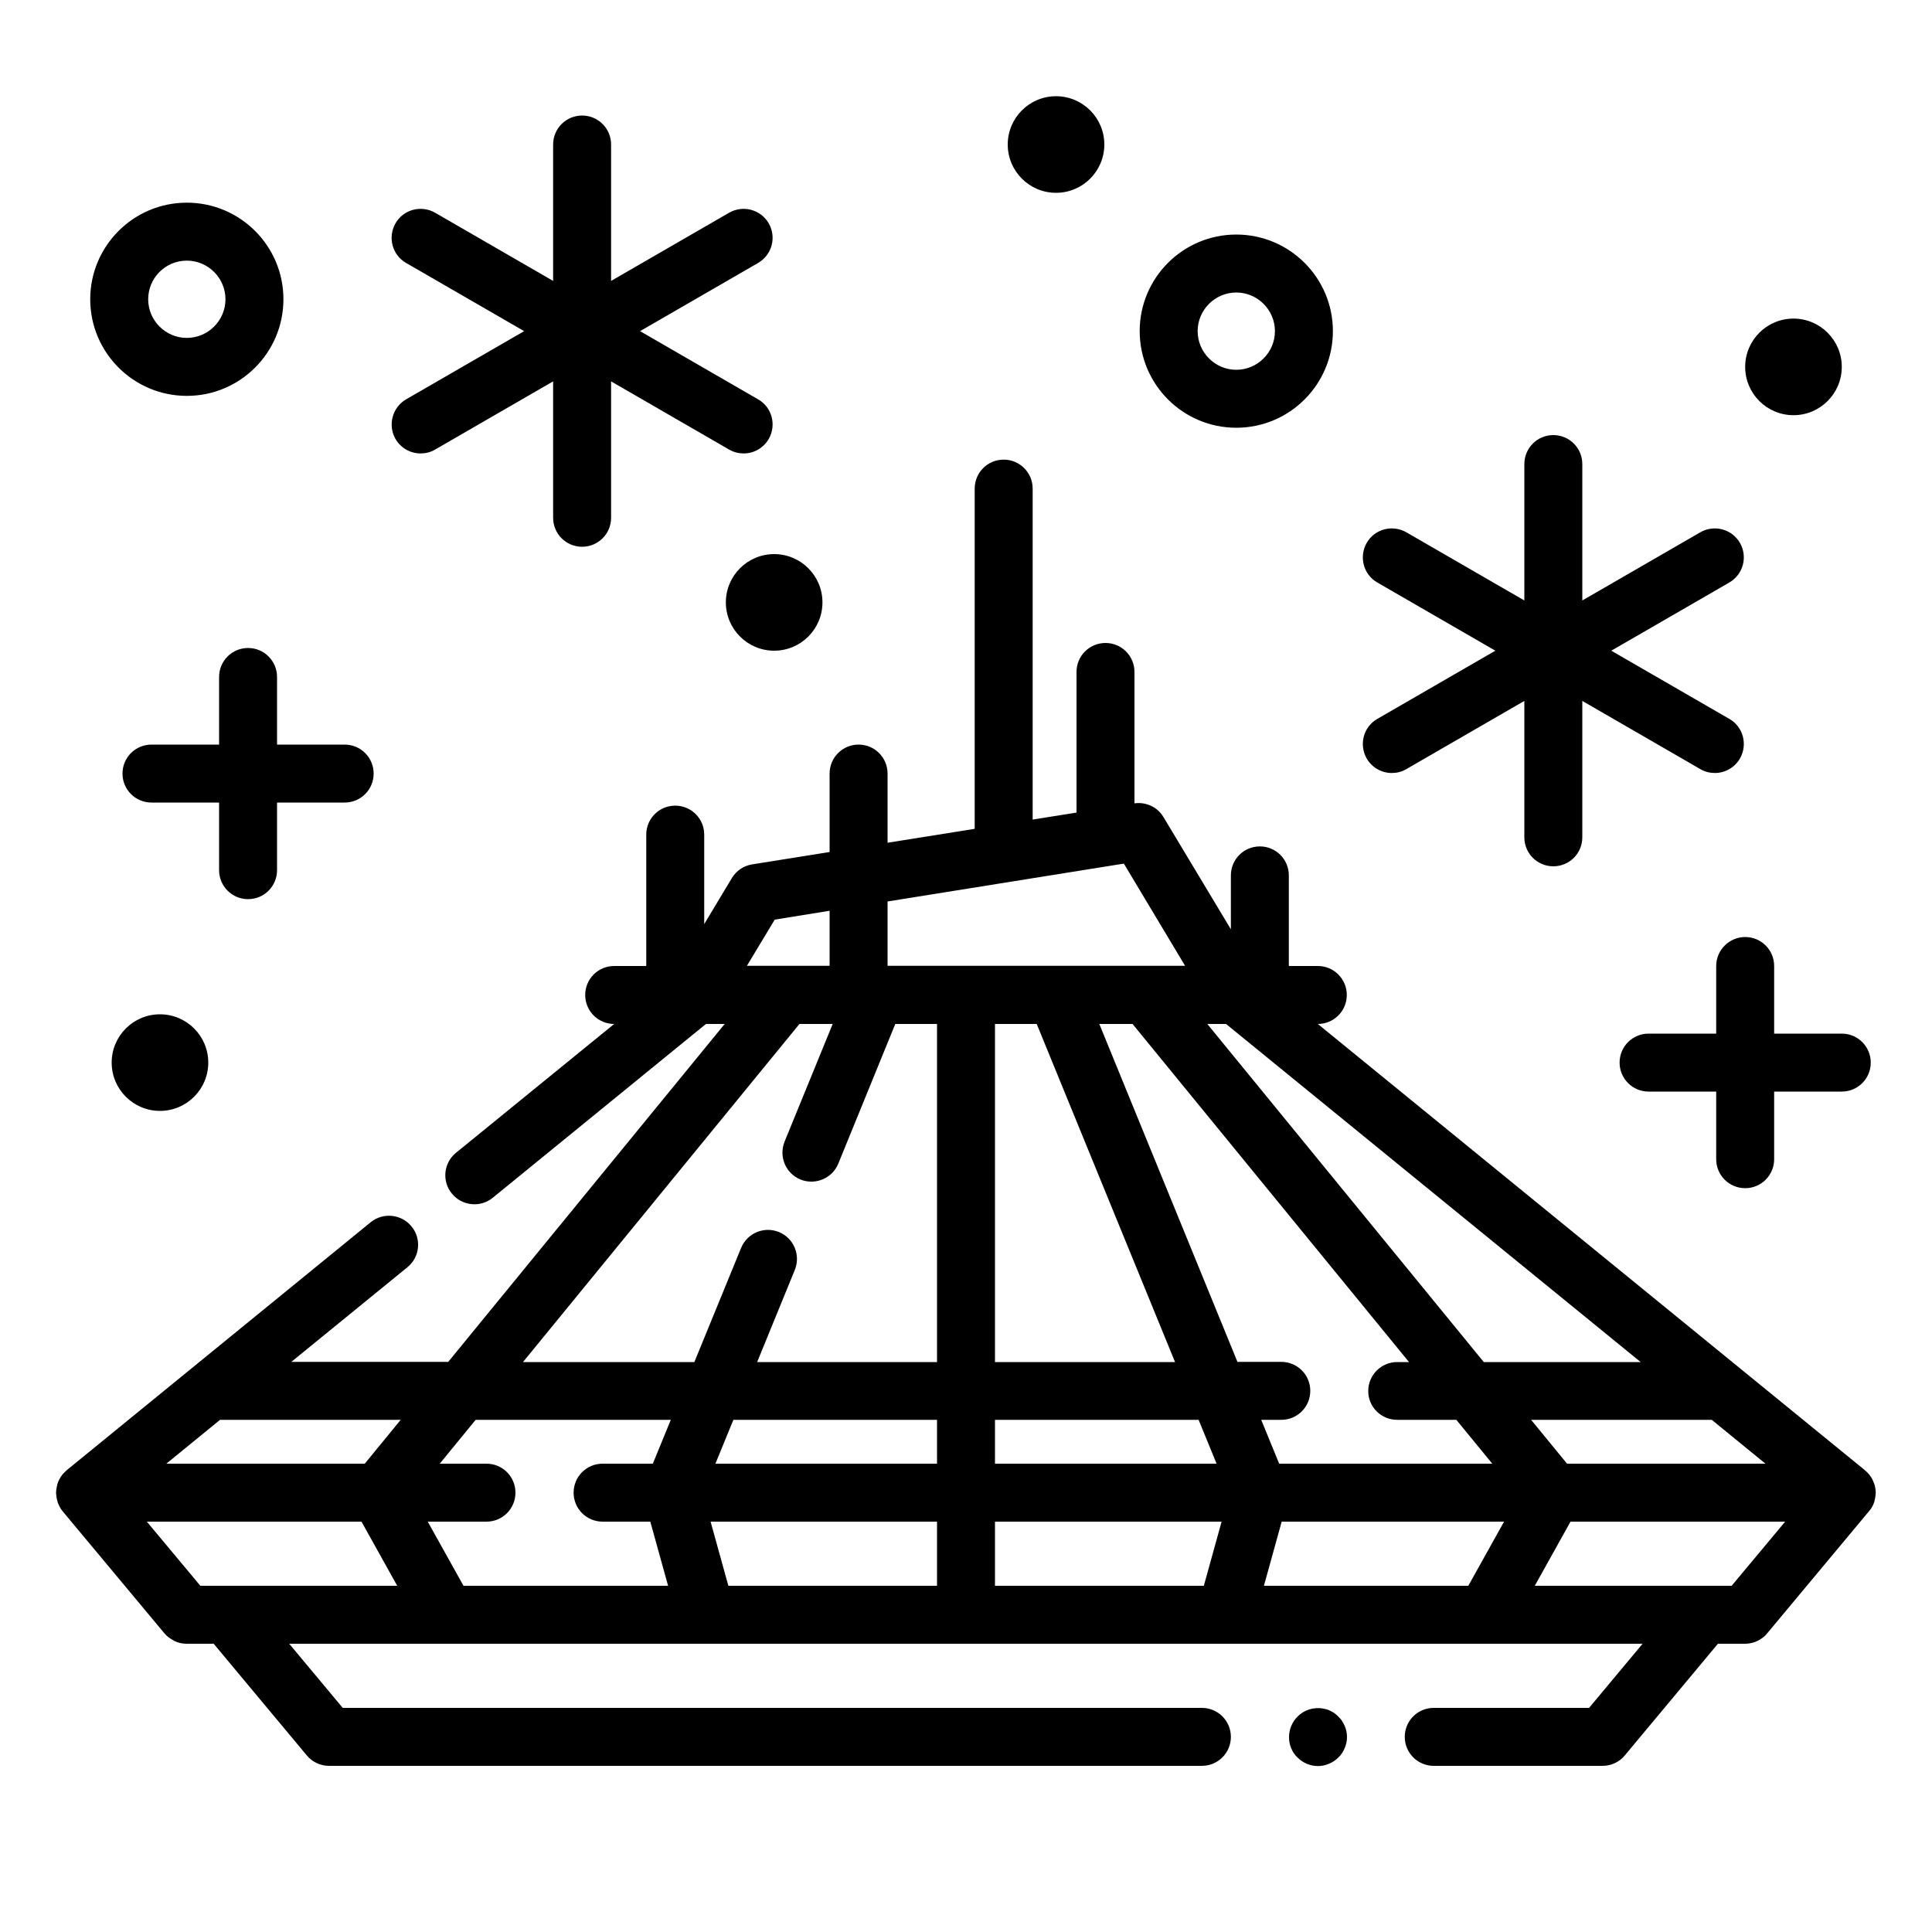 <?xml version="1.0" encoding="utf-8"?>
<!-- Generator: Adobe Illustrator 24.1.0, SVG Export Plug-In . SVG Version: 6.00 Build 0)  -->
<svg version="1.1" id="Layer_1" xmlns="http://www.w3.org/2000/svg" xmlns:xlink="http://www.w3.org/1999/xlink" x="0px" y="0px"
	 viewBox="0 0 100 100" style="enable-background:new 0 0 100 100;" xml:space="preserve">
<path d="M9.67,20.49c2.76,0,5-2.24,5-5s-2.24-5-5-5s-5,2.24-5,5S6.91,20.49,9.67,20.49z M9.67,13.49c1.1,0,2,0.9,2,2s-0.9,2-2,2
	s-2-0.9-2-2S8.56,13.49,9.67,13.49z M63.99,22.14c2.76,0,5-2.24,5-5s-2.24-5-5-5s-5,2.24-5,5S61.23,22.14,63.99,22.14z M63.99,15.14
	c1.1,0,2,0.9,2,2s-0.9,2-2,2s-2-0.9-2-2S62.89,15.14,63.99,15.14z M8.28,52.5c1.38,0,2.5,1.12,2.5,2.5c0,1.38-1.12,2.5-2.5,2.5
	c-1.38,0-2.5-1.12-2.5-2.5C5.78,53.62,6.9,52.5,8.28,52.5z M52.16,7.48c0-1.38,1.12-2.5,2.5-2.5c1.38,0,2.5,1.12,2.5,2.5
	s-1.12,2.5-2.5,2.5C53.28,9.98,52.16,8.86,52.16,7.48z M40.07,28.68c1.38,0,2.5,1.12,2.5,2.5c0,1.38-1.12,2.5-2.5,2.5
	c-1.38,0-2.5-1.12-2.5-2.5C37.57,29.8,38.69,28.68,40.07,28.68z M90.33,18.99c0-1.38,1.12-2.5,2.5-2.5c1.38,0,2.5,1.12,2.5,2.5
	c0,1.38-1.12,2.5-2.5,2.5C91.45,21.49,90.33,20.37,90.33,18.99z M14.34,38.54h3.5c0.83,0,1.5,0.67,1.5,1.5s-0.67,1.5-1.5,1.5h-3.5
	v3.5c0,0.83-0.67,1.5-1.5,1.5s-1.5-0.67-1.5-1.5v-3.5h-3.5c-0.83,0-1.5-0.67-1.5-1.5s0.67-1.5,1.5-1.5h3.5v-3.5
	c0-0.83,0.67-1.5,1.5-1.5s1.5,0.67,1.5,1.5V38.54z M90.33,48.5c0.83,0,1.5,0.67,1.5,1.5v3.5h3.5c0.83,0,1.5,0.67,1.5,1.5
	s-0.67,1.5-1.5,1.5h-3.5V60c0,0.83-0.67,1.5-1.5,1.5s-1.5-0.67-1.5-1.5v-3.5h-3.5c-0.83,0-1.5-0.67-1.5-1.5s0.67-1.5,1.5-1.5h3.5V50
	C88.83,49.17,89.51,48.5,90.33,48.5z M21.02,20.67l6.11-3.53l-6.11-3.53c-0.72-0.41-0.96-1.33-0.55-2.05s1.33-0.96,2.05-0.55
	l6.11,3.53V7.48c0-0.83,0.67-1.5,1.5-1.5s1.5,0.67,1.5,1.5v7.06l6.11-3.53c0.72-0.41,1.63-0.17,2.05,0.55
	c0.41,0.72,0.17,1.63-0.55,2.05l-6.11,3.53l6.11,3.53c0.72,0.41,0.96,1.33,0.55,2.05c-0.28,0.48-0.78,0.75-1.3,0.75
	c-0.25,0-0.51-0.06-0.75-0.2l-6.11-3.53v7.06c0,0.83-0.67,1.5-1.5,1.5s-1.5-0.67-1.5-1.5v-7.06l-6.11,3.53
	c-0.24,0.14-0.49,0.2-0.75,0.2c-0.52,0-1.02-0.27-1.3-0.75C20.06,22,20.31,21.08,21.02,20.67z M71.29,37.21l6.11-3.53l-6.11-3.53
	c-0.72-0.41-0.96-1.33-0.55-2.05c0.41-0.72,1.33-0.96,2.05-0.55l6.11,3.53v-7.06c0-0.83,0.67-1.5,1.5-1.5s1.5,0.67,1.5,1.5v7.06
	l6.11-3.53c0.72-0.41,1.63-0.17,2.05,0.55c0.41,0.72,0.17,1.63-0.55,2.05l-6.11,3.53l6.11,3.53c0.72,0.41,0.96,1.33,0.55,2.05
	c-0.28,0.48-0.78,0.75-1.3,0.75c-0.25,0-0.51-0.06-0.75-0.2l-6.11-3.53v7.06c0,0.83-0.67,1.5-1.5,1.5s-1.5-0.67-1.5-1.5v-7.06
	l-6.11,3.53c-0.24,0.14-0.49,0.2-0.75,0.2c-0.52,0-1.02-0.27-1.3-0.75C70.33,38.54,70.57,37.62,71.29,37.21z M69.69,89.61
	c0.02,0.1,0.03,0.2,0.03,0.3c0,0.2-0.04,0.39-0.12,0.57c-0.07,0.18-0.18,0.35-0.33,0.49c-0.14,0.14-0.3,0.25-0.48,0.32
	c-0.18,0.08-0.37,0.12-0.57,0.12c-0.4,0-0.78-0.16-1.06-0.44c-0.15-0.14-0.26-0.31-0.33-0.49c-0.08-0.18-0.11-0.37-0.11-0.57
	c0-0.4,0.16-0.78,0.44-1.06c0.34-0.35,0.86-0.51,1.35-0.41c0.1,0.02,0.19,0.04,0.28,0.08s0.18,0.09,0.26,0.14
	c0.08,0.06,0.16,0.12,0.22,0.19c0.08,0.07,0.14,0.14,0.19,0.22c0.06,0.09,0.1,0.17,0.14,0.26S69.67,89.52,69.69,89.61z M96.89,78.01
	c0.01-0.02,0.03-0.05,0.04-0.07c0.03-0.06,0.06-0.13,0.08-0.2c0.01-0.03,0.02-0.05,0.02-0.08c0.02-0.07,0.03-0.14,0.04-0.21
	c0-0.03,0.01-0.06,0.01-0.09c0-0.04,0.01-0.07,0.01-0.11c0-0.03-0.01-0.07-0.01-0.1c0-0.02,0-0.03,0-0.04
	c0-0.02-0.01-0.03-0.01-0.05c-0.01-0.07-0.02-0.14-0.04-0.2c-0.01-0.03-0.02-0.06-0.03-0.08c-0.02-0.06-0.05-0.13-0.08-0.19
	c-0.01-0.03-0.03-0.06-0.04-0.08c-0.03-0.06-0.07-0.11-0.11-0.16c-0.02-0.03-0.04-0.05-0.07-0.08c-0.04-0.05-0.08-0.09-0.13-0.13
	c-0.02-0.01-0.03-0.03-0.04-0.04L68.21,53c0.83,0,1.5-0.67,1.5-1.5c0-0.83-0.67-1.5-1.5-1.5h-1.5v-4.69c0-0.83-0.67-1.5-1.5-1.5
	s-1.5,0.67-1.5,1.5v2.79l-3.49-5.81c-0.31-0.52-0.9-0.79-1.5-0.71v-6.8c0-0.83-0.67-1.5-1.5-1.5s-1.5,0.67-1.5,1.5v7.28l-2.27,0.36
	V25.29c0-0.83-0.67-1.5-1.5-1.5s-1.5,0.67-1.5,1.5V42.9l-4.51,0.72v-3.58c0-0.83-0.67-1.5-1.5-1.5s-1.5,0.67-1.5,1.5v4.06
	l-4.01,0.64c-0.44,0.07-0.82,0.33-1.05,0.71l-1.43,2.38v-4.63c0-0.83-0.67-1.5-1.5-1.5s-1.5,0.67-1.5,1.5V50h-1.66
	c-0.83,0-1.5,0.67-1.5,1.5c0,0.83,0.67,1.5,1.5,1.5l-8.19,6.67c-0.64,0.52-0.74,1.47-0.21,2.11c0.52,0.64,1.47,0.74,2.11,0.22
	l11.04-9h0.97L23.2,70.49h-8.12l6.01-4.9c0.64-0.52,0.74-1.47,0.21-2.11c-0.52-0.64-1.47-0.74-2.11-0.22L3.45,76.1
	c-0.01,0.01-0.03,0.03-0.04,0.04c-0.05,0.04-0.09,0.09-0.14,0.14c-0.02,0.02-0.04,0.05-0.06,0.07c-0.04,0.05-0.08,0.11-0.11,0.17
	c-0.01,0.02-0.03,0.05-0.04,0.07C3.03,76.65,3,76.72,2.98,76.79c-0.01,0.03-0.02,0.05-0.02,0.08C2.94,76.93,2.93,77,2.92,77.07
	c0,0.02-0.01,0.03-0.01,0.05c0,0.02,0,0.03,0,0.04c0,0.03-0.01,0.06-0.01,0.1c0,0.04,0.01,0.07,0.01,0.11
	c0,0.03,0.01,0.06,0.01,0.09c0.01,0.07,0.02,0.14,0.04,0.2c0.01,0.03,0.02,0.05,0.02,0.08c0.02,0.07,0.05,0.13,0.08,0.19
	c0.01,0.03,0.03,0.05,0.04,0.08c0.03,0.06,0.07,0.12,0.11,0.17c0.01,0.01,0.02,0.03,0.03,0.04l5.27,6.32c0,0.01,0.01,0.01,0.01,0.01
	c0.06,0.07,0.13,0.14,0.21,0.2c0.01,0.01,0.02,0.02,0.03,0.02c0.08,0.06,0.17,0.11,0.26,0.16c0,0,0.01,0,0.01,0.01
	c0.19,0.09,0.4,0.14,0.63,0.14h1.4l4.82,5.78c0.28,0.34,0.71,0.54,1.15,0.54h45.18c0.83,0,1.5-0.67,1.5-1.5s-0.67-1.5-1.5-1.5H17.74
	l-2.77-3.32h70.05l-2.77,3.32h-8.04c-0.83,0-1.5,0.67-1.5,1.5s0.67,1.5,1.5,1.5h8.74c0.45,0,0.87-0.2,1.15-0.54l4.82-5.78h1.4
	c0.22,0,0.44-0.05,0.63-0.14c0.01,0,0.01-0.01,0.02-0.01c0.09-0.04,0.17-0.09,0.25-0.15c0.01-0.01,0.03-0.02,0.04-0.03
	c0.07-0.06,0.14-0.12,0.19-0.19c0.01-0.01,0.01-0.01,0.02-0.02l5.27-6.32c0.01-0.01,0.02-0.03,0.03-0.04
	C96.82,78.13,96.86,78.07,96.89,78.01z M89.63,82.08h-1.4c-0.01,0-0.01,0-0.02,0h-8.77l1.85-3.32H92.4L89.63,82.08z M65.42,82.08
	l0.92-3.32h11.51l-1.85,3.32H65.42z M51.5,82.08v-3.32h11.73l-0.92,3.32H51.5z M37.7,82.08l-0.92-3.32H48.5v3.32H37.7z M23.99,82.08
	l-1.85-3.32h3.04c0.83,0,1.5-0.67,1.5-1.5s-0.67-1.5-1.5-1.5h-2.42l1.86-2.27h10.1l-0.93,2.27h-2.6c-0.83,0-1.5,0.67-1.5,1.5
	s0.67,1.5,1.5,1.5h2.47l0.92,3.32H23.99z M11.77,82.08h-1.4L7.6,78.76h11.11l1.85,3.32h-8.77C11.78,82.08,11.78,82.08,11.77,82.08z
	 M72.32,73.49h3.06l1.86,2.27H66.21l-0.93-2.27h1.04c0.83,0,1.5-0.67,1.5-1.5s-0.67-1.5-1.5-1.5h-2.27L56.9,53h1.72l14.31,17.5
	h-0.61c-0.83,0-1.5,0.67-1.5,1.5S71.49,73.49,72.32,73.49z M62.49,53h0.97l21.46,17.5H76.8L62.49,53z M53.66,53l7.16,17.5H51.5V53
	H53.66z M62.04,73.49l0.93,2.27H51.5v-2.27H62.04z M48.5,75.76H37.03l0.93-2.27H48.5V75.76z M81.11,75.76l-1.86-2.27h9.35l2.78,2.27
	H81.11z M58.17,44.7l3.17,5.29h-15.4v-3.33L58.17,44.7z M40.1,47.6l2.84-0.46v2.85h-4.28L40.1,47.6z M41.38,53h1.72l-2.49,6.09
	c-0.31,0.77,0.05,1.64,0.82,1.96c0.19,0.08,0.38,0.11,0.57,0.11c0.59,0,1.15-0.35,1.39-0.93L46.34,53h2.16v17.5h-9.31l1.95-4.77
	c0.31-0.77-0.05-1.64-0.82-1.96c-0.77-0.31-1.64,0.05-1.96,0.82l-2.42,5.91h-8.87L41.38,53z M20.74,73.49l-1.86,2.27H8.61l2.78-2.27
	H20.74z"/>
</svg>
